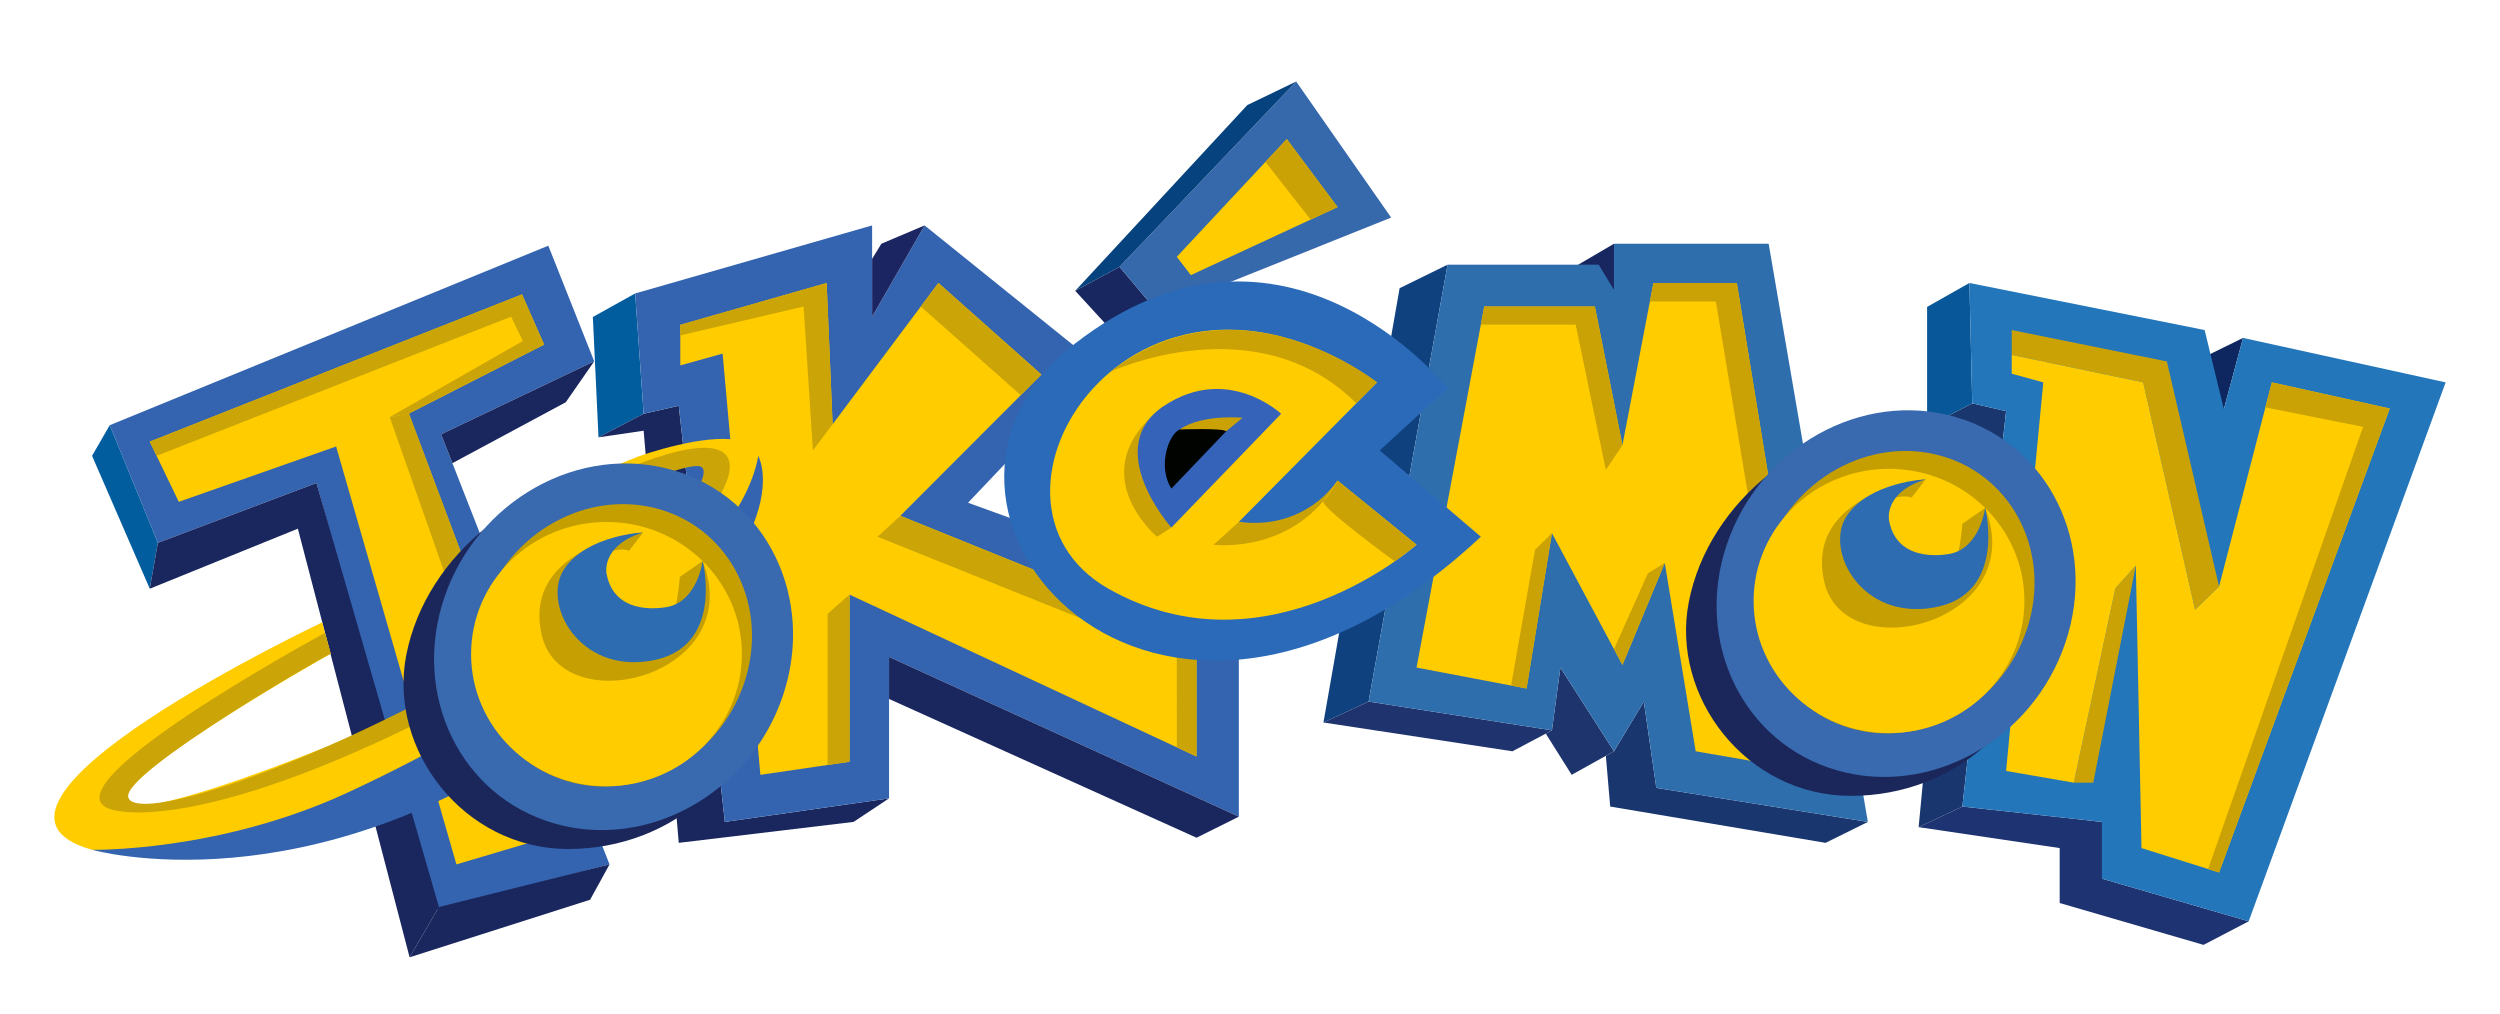 <svg width="276" height="112" viewBox="0 0 276 112" fill="none" xmlns="http://www.w3.org/2000/svg">
<g filter="url(#filter0_d_2_5068)">
<path d="M242.337 30.905L247.631 28.306L244.984 38.126L242.337 30.905Z" fill="#0E2760"/>
<path d="M34.936 44.325L17.428 50.933L12.116 37.941L60.532 18.122L65.601 30.888L48.698 38.949L67.292 86.428L48.022 91.485L34.936 44.325Z" fill="#3464AF"/>
<path d="M16.534 39.758L57.632 23.497L60.061 29.042L45.141 36.656L62.462 82.846L50.389 86.428L37.107 40.292L19.739 46.401L16.534 39.758Z" fill="#FFCC00"/>
<path d="M17.288 41.323L56.427 25.96L58.339 29.92L60.061 29.042L57.632 23.497L16.534 39.758L17.288 41.323Z" fill="#CBA507"/>
<path d="M62.462 82.846L45.141 36.656L43.023 37.046L59.451 83.739L62.462 82.846Z" fill="#CBA507"/>
<path d="M43.023 37.046L59.451 27.653L60.061 29.043L45.141 36.656L43.023 37.046Z" fill="#CBA507"/>
<path d="M12.115 37.941L10.163 41.324L16.534 55.993L17.428 50.933L12.115 37.941Z" fill="#025D9F"/>
<path d="M16.534 55.994L32.884 49.365L45.219 96.684L48.458 91.133L34.936 44.325L17.428 50.933L16.534 55.994Z" fill="#1A275E"/>
<path d="M48.458 91.133L67.293 86.428L65.15 90.33L45.219 96.684L48.458 91.133Z" fill="#1A275E"/>
<path d="M211.817 82.318L215.866 39.571L212.751 38.126L217.734 35.527L221.471 36.393L216.644 80.045L211.817 82.318Z" fill="#19366E"/>
<path d="M212.752 38.126V24.883L217.423 22.24L217.734 35.527L212.752 38.126Z" fill="#085798"/>
<path d="M216.644 80.044L232.059 81.739V88.007L248.253 92.715L243.27 95.315L227.388 90.693V84.628L211.817 82.317L216.644 80.044Z" fill="#1E3371"/>
<path d="M217.423 22.24L243.392 27.439L245.513 36.165L247.631 28.306L270 33.216L248.254 92.716L232.06 88.008V81.74L216.645 80.044L221.472 36.393L217.735 35.527L217.423 22.24Z" fill="#2476BA"/>
<path d="M222.095 27.439L239.223 30.905L244.984 55.756L242.337 58.312L236.607 33.216L222.095 30.183V27.439Z" fill="#CBA205"/>
<path d="M228.946 77.407L233.539 55.953L235.797 53.434L231.094 77.407H228.946Z" fill="#CBA205"/>
<path d="M221.472 76.111L225.58 33.216L222.095 32.257V30.183L236.607 33.216L242.337 58.313L244.984 55.756L250.814 33.216L263.825 36.104L244.984 87.32L236.42 84.628L235.797 53.434L233.539 55.953L228.946 77.407L221.472 76.111Z" fill="#FFCC00"/>
<path d="M250.813 33.216L263.824 36.104L244.983 87.32L243.775 86.939L260.884 38.126L250.097 35.977L250.813 33.216Z" fill="#CBA205"/>
<path d="M146.108 70.765L154.517 22.818L159.811 20.219L151.091 68.454L146.108 70.765Z" fill="#10417F"/>
<path d="M172.267 21.374L178.184 17.908V23.014L172.267 21.374Z" fill="#18275F"/>
<path d="M151.091 68.454L171.333 71.631L166.973 73.942L146.108 70.764L151.091 68.454Z" fill="#1F336E"/>
<path d="M173.513 76.54L178.184 73.941L172.267 64.704L171.333 71.63L170.654 71.991L173.513 76.54Z" fill="#1D356C"/>
<path d="M181.479 68.454L178.185 73.942L177.285 74.444L177.767 80.044L201.541 84.051L206.212 81.74L182.856 77.985L181.479 68.454Z" fill="#19366E"/>
<path d="M159.811 20.218H176.497L178.185 23.014V17.908H195.26L206.212 81.74L182.856 77.985L181.479 68.454L178.185 73.942L172.268 64.705L171.333 71.631L151.091 68.454L159.811 20.218Z" fill="#2F6EAD"/>
<path d="M156.385 64.699L163.859 24.84H176.073L179.118 40.148L182.538 22.24H191.746L200.56 76.252L187.203 73.942L183.79 53.145L179.118 64.41L171.333 49.858L168.53 67.01L156.385 64.699Z" fill="#FFCC00"/>
<path d="M163.486 26.838H173.952L177.285 42.877L179.119 40.148L176.073 24.839H163.859L163.486 26.838Z" fill="#CBA205"/>
<path d="M171.334 49.859L169.465 51.702L166.824 66.686L168.531 67.01L171.334 49.859Z" fill="#CBA205"/>
<path d="M183.79 53.145L181.922 54.3L178.185 62.662L179.119 64.409L183.79 53.145Z" fill="#CBA205"/>
<path d="M182.149 24.282H189.43L198 75.81L200.56 76.252L191.747 22.24H182.538L182.149 24.282Z" fill="#CBA205"/>
<path d="M118.704 23.107L123.596 20.461L127.735 25.375L123.22 28.029L118.704 23.107Z" fill="#18275F"/>
<path d="M127.735 25.374L153.583 15.019L143.1 0L123.596 20.461L127.735 25.374Z" fill="#3668AC"/>
<path d="M129.915 19.352L142.06 6.355L147.665 13.865L131.472 21.374L129.915 19.352Z" fill="#FECC00"/>
<path d="M118.704 23.107L137.701 2.6L143.101 0L123.596 20.461L118.704 23.107Z" fill="#06427D"/>
<path d="M139.703 8.879L144.692 15.245L147.666 13.865L142.061 6.355L139.703 8.879Z" fill="#CBA205"/>
<path d="M65.451 25.995L66.074 39.281L71.057 36.682L70.122 23.395L65.451 25.995Z" fill="#025D9F"/>
<path d="M74.934 84.05L71.057 38.55L66.074 39.281L71.057 36.681L74.934 35.797L80.023 81.739L98.15 79.14L94.23 81.739L74.934 84.05Z" fill="#1A275E"/>
<path d="M70.123 23.396L70.547 23.275L96.282 15.886V25.964L102.075 15.886L121.264 31.339L106.871 46.503L136.767 57.331V81.163L98.151 63.526V79.141L80.023 81.74L74.935 35.798L71.058 36.682L70.123 23.396Z" fill="#3464AF"/>
<path d="M75.105 26.862V31.338L79.776 30.039L83.946 76.541L93.79 75.097V56.643L132.094 74.519V61.166L99.395 47.946L114.966 32.349L103.6 22.24L91.921 37.837L91.261 22.24L75.105 26.862Z" fill="#FFCC00"/>
<path d="M98.151 63.526V68.165L132.095 83.484L136.767 81.162L98.151 63.526Z" fill="#1A275E"/>
<path d="M93.79 56.643C93.79 56.612 91.364 58.778 91.364 58.778V75.452L93.79 75.097V56.643Z" fill="#CBA507"/>
<path d="M75.105 26.862V28.029L88.717 24.84L89.742 40.726L91.921 37.837L91.261 22.24L75.105 26.862Z" fill="#CBA507"/>
<path d="M101.654 24.84L112.691 34.631L114.967 32.349L103.6 22.24L101.654 24.84Z" fill="#CBA507"/>
<path d="M53.035 50.023C53.035 50.023 62.537 44.446 70.431 41.413C71.854 40.867 96.752 32.453 74.778 55.297C43.313 88.01 10.162 84.816 10.162 84.816C-7.243 79.958 35.565 59.713 35.565 59.713L36.499 63.179C36.499 63.179 13.18 76.243 13.797 79.432C14.41 82.621 43.139 71.122 51.84 66.273C60.154 61.637 77.805 48.068 79.487 42.646C81.169 37.225 53.91 52.256 53.91 52.256L53.035 50.023Z" fill="#FFCC00"/>
<path d="M10.163 84.816C10.163 84.816 24.136 85.107 38.436 78.476C57.271 69.741 81.418 54.289 83.713 41.343C83.713 41.343 89.509 51.372 62.101 71.31C34.142 91.647 10.163 84.816 10.163 84.816Z" fill="#3464AF"/>
<path d="M35.876 60.869C35.876 60.869 2.94 78.701 12.84 80.495C18.704 81.555 33.366 78.563 57.753 64.595C82.14 50.627 95.375 26.61 53.406 50.711L53.907 52.256C53.907 52.256 76.176 40.83 77.553 42.646C78.929 44.463 69.777 55.728 50.783 66.152C31.79 76.576 14.998 81.725 14.167 79.039C13.335 76.353 36.415 63.07 36.499 63.179C36.583 63.289 35.876 60.869 35.876 60.869Z" fill="#CBA507"/>
<path d="M99.397 47.946L96.88 50.257L129.916 63.526L129.925 73.505L132.095 74.519V61.166L99.397 47.946Z" fill="#CBA507"/>
<path d="M97.304 17.908L102.075 15.886L96.282 25.964V19.575L97.304 17.908Z" fill="#1B2561"/>
<path d="M152.325 40.726L159.811 33.857C159.811 33.857 141.749 11.037 118.704 28.913C95.659 46.788 127.296 84.048 163.486 50.255L152.325 40.726Z" fill="#2A6AB8"/>
<path d="M147.666 44.056L156.386 51.138C156.386 51.138 139.881 65.855 122.441 56.034C105.002 46.214 125.244 14.442 152.026 33.216L136.767 48.617C136.767 48.617 143.306 50.275 147.666 44.056Z" fill="#FFCC00"/>
<path d="M122.618 32.026C122.618 32.026 138.728 24.551 149.736 35.526L152.025 33.216C152.025 33.216 136.809 21.012 122.618 32.026Z" fill="#CBA205"/>
<path d="M136.766 48.617L133.982 51.138C133.982 51.138 142.994 52.297 147.666 44.056C147.666 44.056 144.24 49.576 136.766 48.617Z" fill="#CBA205"/>
<path d="M153.981 52.98L156.389 51.14L147.669 44.058C147.669 44.058 146.735 45.814 146.112 46.302C145.489 46.791 153.981 52.98 153.981 52.98Z" fill="#CBA205"/>
<path d="M129.321 49.245L127.736 50.256C127.736 50.256 119.044 42.998 128.527 35.797C128.53 35.797 123.74 41.591 129.321 49.245Z" fill="#CBA205"/>
<path d="M141.438 36.682C141.438 36.682 135.549 31.157 128.526 35.798C121.507 40.437 129.317 49.246 129.317 49.246L141.438 36.682Z" fill="#3563B9"/>
<path d="M129.32 44.942L135.832 38.125C135.832 38.125 131.472 37.837 130.226 38.414C128.98 38.992 127.788 42.513 129.32 44.942Z" fill="#000300"/>
<path d="M137.177 37.124C137.177 37.124 132.721 36.682 130.229 38.415C130.229 38.415 134.91 38.23 135.371 38.612L137.177 37.124Z" fill="#CBA205"/>
<path d="M83.772 65.666C83.772 76.195 74.361 84.73 62.752 84.73C51.142 84.73 42.84 73.719 44.845 63.356C47.025 52.091 58.149 43.426 69.758 43.426C81.368 43.426 83.772 55.139 83.772 65.666Z" fill="#1B275B"/>
<path d="M86.428 67.822C90.056 57.054 84.629 45.899 74.306 42.907C63.984 39.915 52.674 46.219 49.046 56.986C45.418 67.754 50.844 78.909 61.167 81.901C71.49 84.893 82.799 78.59 86.428 67.822Z" fill="#3969AE"/>
<path d="M82.155 66.417C84.95 58.123 80.77 49.532 72.82 47.227C64.869 44.923 56.158 49.778 53.364 58.071C50.569 66.365 54.749 74.957 62.699 77.261C70.65 79.566 79.361 74.71 82.155 66.417Z" fill="#C59F00"/>
<path d="M66.956 77.798C75.211 77.798 81.904 71.267 81.904 63.212C81.904 55.156 75.211 48.626 66.956 48.626C58.7 48.626 52.008 55.156 52.008 63.212C52.008 71.267 58.7 77.798 66.956 77.798Z" fill="#FFCC00"/>
<path d="M71.004 49.78C71.004 49.78 57.613 51.224 59.793 61.044C61.973 70.865 82.58 65.634 77.572 52.943L75.053 54.69C75.053 54.69 74.741 59.023 73.807 59.889C73.807 59.889 63.53 61.622 65.71 52.668C65.71 52.668 67.89 51.224 69.447 51.802L71.004 49.78Z" fill="#C69F03"/>
<path d="M71.004 49.78C71.004 49.78 64.776 50.069 62.285 53.824C59.793 57.578 63.842 65.377 71.938 63.933C80.035 62.489 77.572 52.943 77.572 52.943C77.572 52.943 77.027 57.2 73.86 57.968C73.86 57.968 67.89 59.407 66.956 54.306C66.956 54.303 66.333 51.224 71.004 49.78Z" fill="#2D6CB1"/>
<path d="M225.364 59.801C225.364 70.329 215.953 78.864 204.343 78.864C192.734 78.864 184.431 67.853 186.437 57.49C188.617 46.226 199.741 37.56 211.35 37.56C222.96 37.56 225.364 49.273 225.364 59.801Z" fill="#1B275B"/>
<path d="M228.019 61.953C231.647 51.185 226.22 40.03 215.898 37.038C205.575 34.046 194.266 40.349 190.637 51.117C187.009 61.885 192.436 73.04 202.759 76.032C213.081 79.024 224.391 72.721 228.019 61.953Z" fill="#3969AE"/>
<path d="M223.746 60.549C226.541 52.255 222.361 43.663 214.41 41.359C206.46 39.054 197.749 43.91 194.955 52.203C192.16 60.497 196.34 69.088 204.29 71.393C212.241 73.697 220.951 68.842 223.746 60.549Z" fill="#C59F00"/>
<path d="M208.547 71.931C216.803 71.931 223.495 65.401 223.495 57.345C223.495 49.289 216.803 42.759 208.547 42.759C200.292 42.759 193.599 49.289 193.599 57.345C193.599 65.401 200.292 71.931 208.547 71.931Z" fill="#FFCC00"/>
<path d="M212.596 43.915C212.596 43.915 199.206 45.359 201.385 55.179C203.565 64.999 224.172 59.769 219.164 47.077L216.645 48.825C216.645 48.825 216.333 53.157 215.399 54.024C215.399 54.024 205.122 55.757 207.302 46.803C207.302 46.803 209.482 45.359 211.039 45.936L212.596 43.915Z" fill="#C69F03"/>
<path d="M212.596 43.915C212.596 43.915 206.368 44.203 203.877 47.958C201.385 51.713 205.434 59.512 213.53 58.067C221.627 56.623 219.164 47.077 219.164 47.077C219.164 47.077 218.619 51.335 215.452 52.103C215.452 52.103 209.482 53.541 208.548 48.441C208.548 48.438 207.925 45.359 212.596 43.915Z" fill="#2D6CB1"/>
<path d="M65.601 30.888L48.697 38.949L49.946 42.132L62.462 35.408L65.601 30.888Z" fill="#1A275E"/>
</g>
<defs>
<filter id="filter0_d_2_5068" x="0" y="0" width="276" height="111.685" filterUnits="userSpaceOnUse" color-interpolation-filters="sRGB">
<feFlood flood-opacity="0" result="BackgroundImageFix"/>
<feColorMatrix in="SourceAlpha" type="matrix" values="0 0 0 0 0 0 0 0 0 0 0 0 0 0 0 0 0 0 127 0" result="hardAlpha"/>
<feOffset dy="9"/>
<feGaussianBlur stdDeviation="3"/>
<feComposite in2="hardAlpha" operator="out"/>
<feColorMatrix type="matrix" values="0 0 0 0 0 0 0 0 0 0 0 0 0 0 0 0 0 0 0.5 0"/>
<feBlend mode="normal" in2="BackgroundImageFix" result="effect1_dropShadow_2_5068"/>
<feBlend mode="normal" in="SourceGraphic" in2="effect1_dropShadow_2_5068" result="shape"/>
</filter>
</defs>
</svg>
